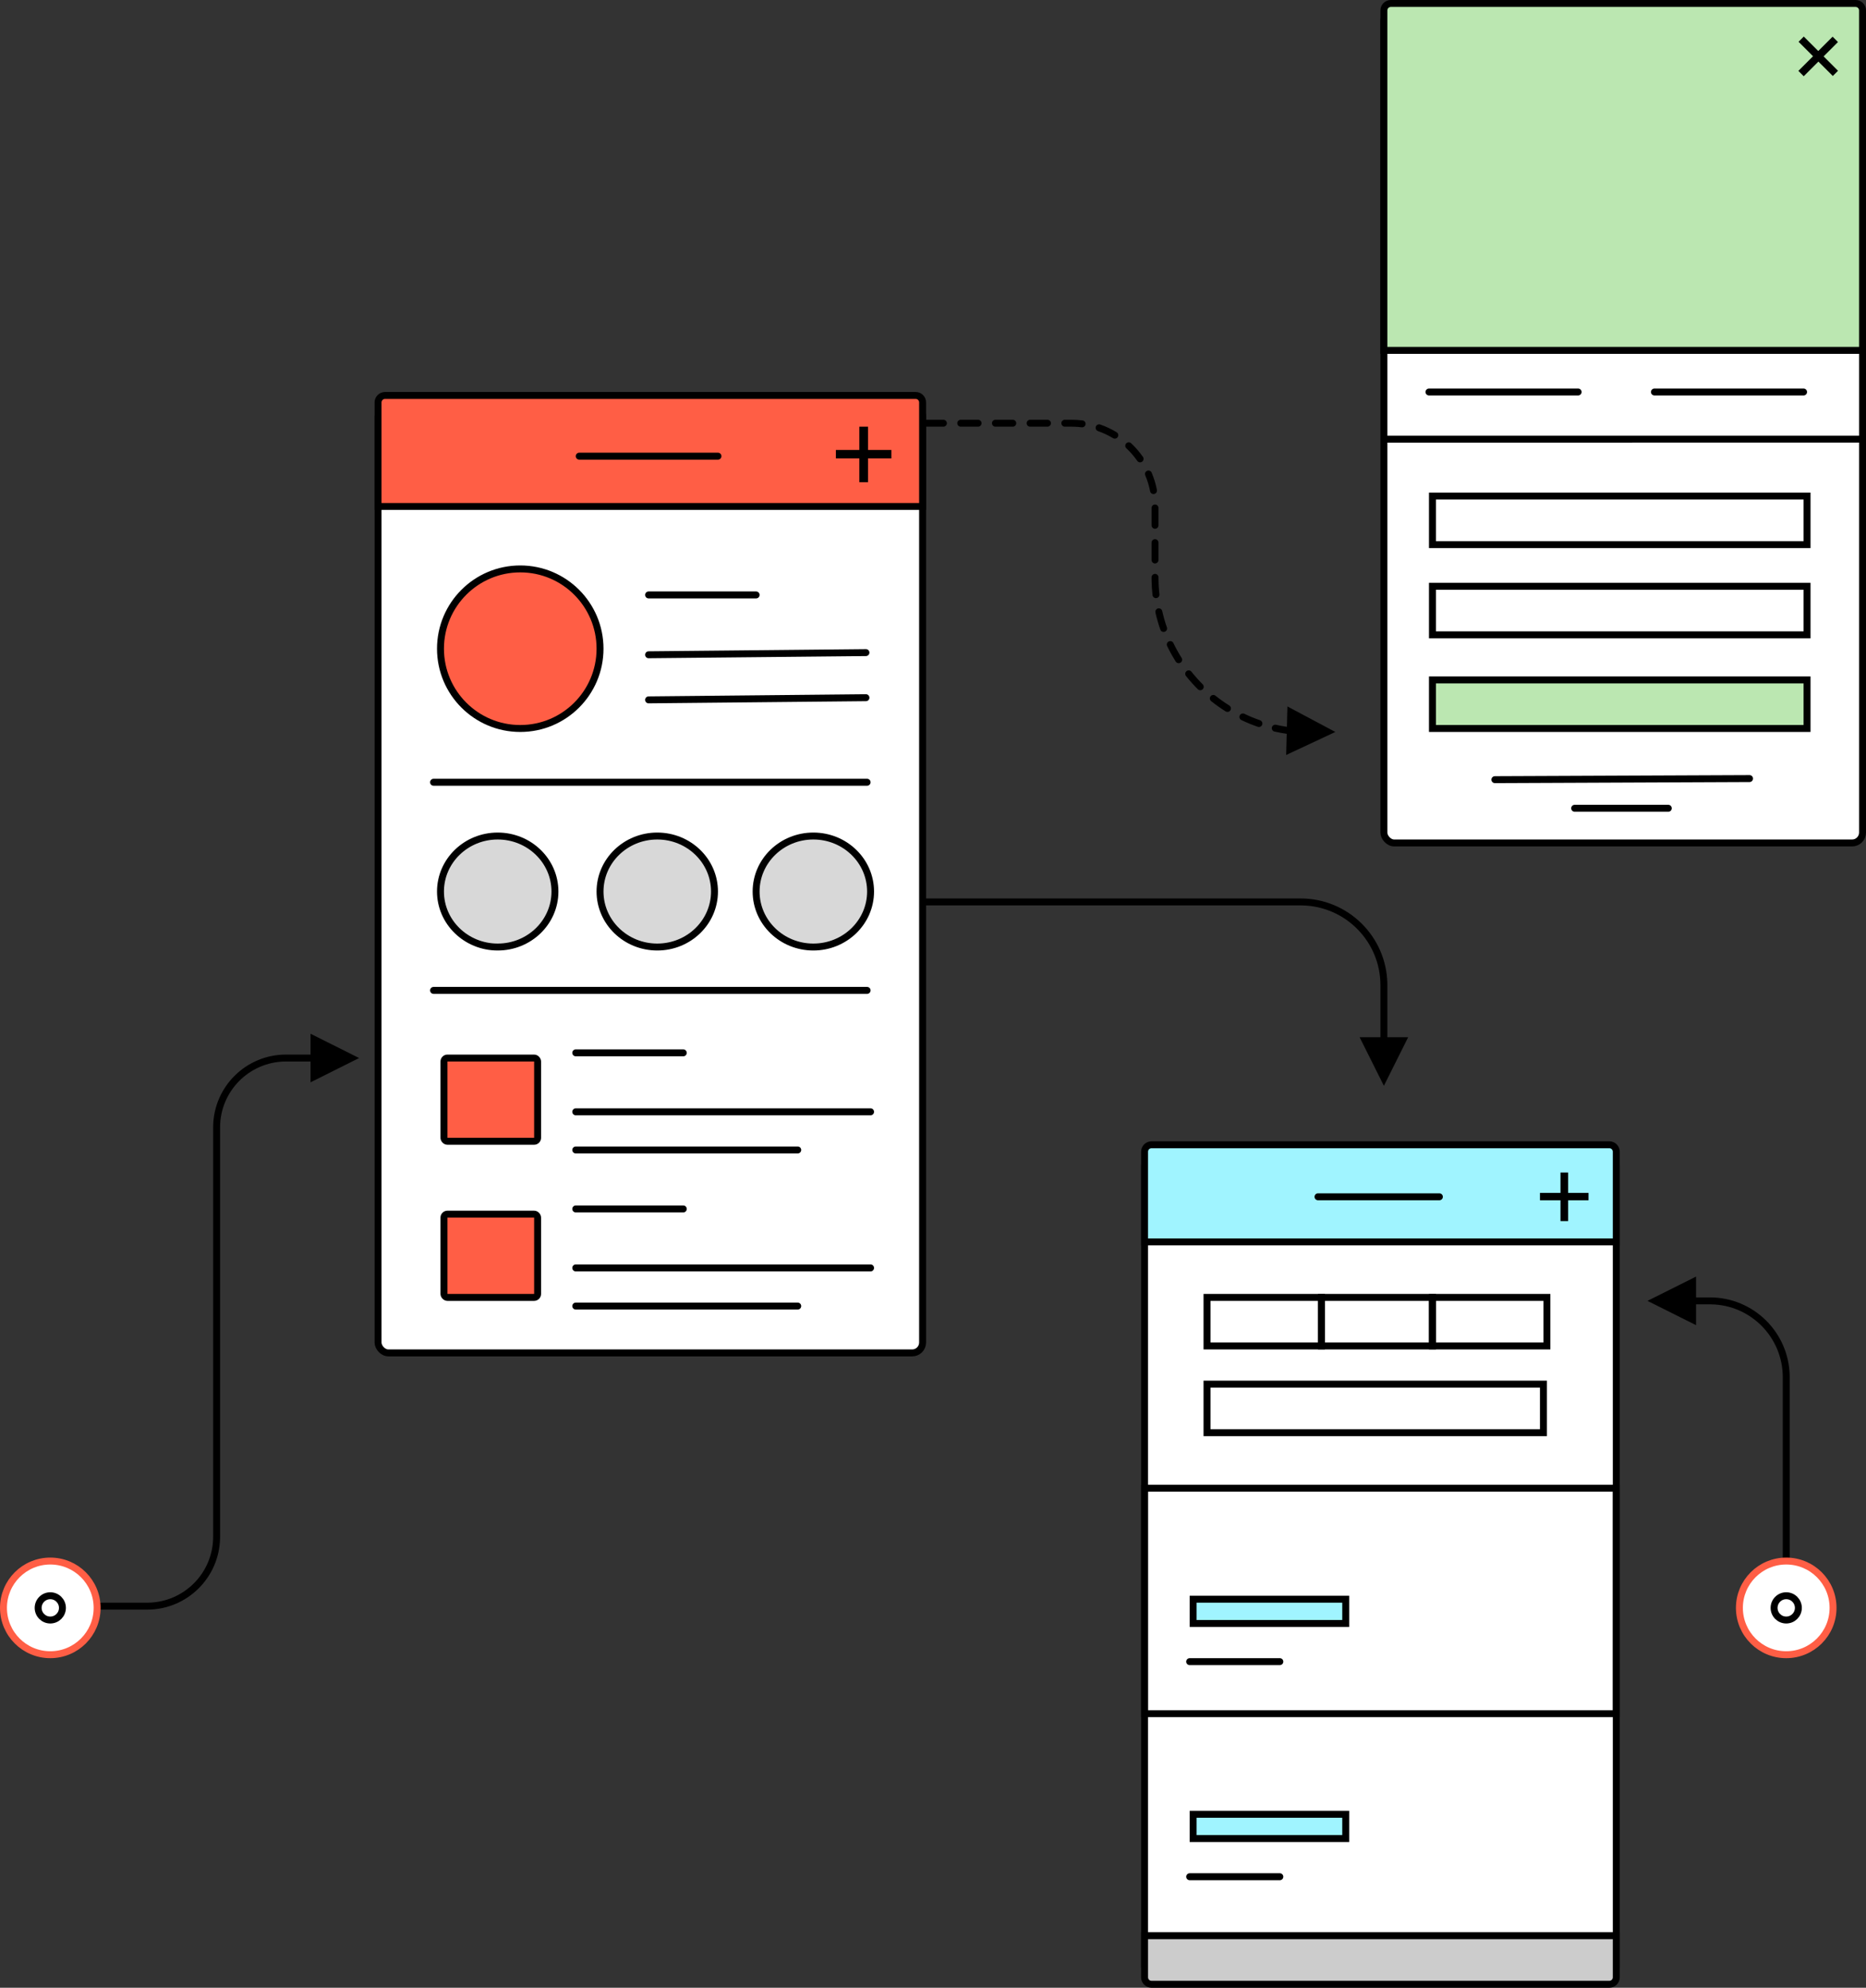 <svg width="538px" height="573px" viewBox="0 0 538 573" version="1.1" xmlns="http://www.w3.org/2000/svg" xmlns:xlink="http://www.w3.org/1999/xlink">
  <rect x="0" y="0" width="538" height="573" fill="#333333" stroke="none"/>
  <g stroke="none" stroke-width="1" fill="none" fill-rule="evenodd">
    <g transform="translate(-746, -10349)">
      <g transform="translate(156, 10349)">
        <g transform="translate(108, 0)">
          <g transform="translate(482, 0)">
            <g transform="translate(108, 0)">
              <g transform="translate(290, 0)">
                <rect stroke="#000000" stroke-width="2" fill="#FFFFFF" x="1" y="3" width="138" height="240" rx="3"></rect>
                <rect stroke="#000000" stroke-width="2" x="15" y="143" width="108" height="14"></rect>
                <rect stroke="#000000" stroke-width="2" x="15" y="169" width="108" height="14"></rect>
                <rect stroke="#000000" stroke-width="2" fill="#BBE7B1" x="15" y="196" width="108" height="14"></rect>
                <path d="M137,1 C137.552,1 138.052,1.224 138.414,1.586 C138.776,1.948 139,2.448 139,3 L139,3 L139,101 L1,101 L1,3 C1,2.448 1.224,1.948 1.586,1.586 C1.948,1.224 2.448,1 3,1 L3,1 Z" stroke="#000000" stroke-width="2" fill="#BBE7B1"></path>
                <polygon fill="#000000" fill-rule="nonzero" transform="translate(126.202, 16.267) rotate(45) translate(-126.202, -16.267) " points="127.304 23.241 127.307 17.266 133.177 17.263 133.178 15.138 127.308 15.141 127.311 9.291 125.126 9.292 125.123 15.142 119.228 15.145 119.226 17.27 125.122 17.267 125.118 23.242"></polygon>
                <line x1="56" y1="233" x2="83" y2="233" stroke="#000000" stroke-width="2" stroke-linecap="round"></line>
                <line x1="14" y1="113" x2="57" y2="113" stroke="#000000" stroke-width="2" stroke-linecap="round"></line>
                <line x1="79" y1="113" x2="122" y2="113" stroke="#000000" stroke-width="2" stroke-linecap="round"></line>
                <line x1="33" y1="224.75" x2="106.422" y2="224.438" stroke="#000000" stroke-width="2" stroke-linecap="round"></line>
                <line x1="1.742" y1="126.594" x2="138" y2="126.59" stroke="#000000" stroke-width="2" stroke-linecap="square"></line>
              </g>
              <path class="product-design__switch-card__arrow product-design__switch-card__arrow--third" d="M267,259 C280.669,259 291.776,269.97 291.997,283.587 L292,284 L292,299 L298,299 L291,313 L284,299 L290,299 L290,284 C290,271.424 279.907,261.206 267.38,261.003 L267,261 L159,261 C158.448,261 158,260.552 158,260 C158,259.487 158.386,259.064 158.883,259.007 L159,259 L267,259 Z" fill="#000000" fill-rule="nonzero"></path>
              <path class="product-design__switch-card__arrow product-design__switch-card__arrow--fourth" d="M263.184,203.643 L277,211 L262.825,217.638 L262.981,211.534 C261.797,211.364 260.624,211.148 259.462,210.886 C258.924,210.764 258.585,210.229 258.707,209.69 C258.828,209.151 259.364,208.813 259.902,208.935 C260.936,209.168 261.98,209.363 263.033,209.521 L263.184,203.643 Z M250.775,205.768 C252.245,206.471 253.754,207.09 255.296,207.624 C255.818,207.804 256.095,208.373 255.914,208.895 C255.734,209.417 255.164,209.694 254.642,209.514 C253.029,208.956 251.45,208.308 249.912,207.573 C249.414,207.335 249.203,206.737 249.442,206.239 C249.68,205.741 250.277,205.53 250.775,205.768 Z M242.441,200.551 C243.717,201.566 245.048,202.51 246.43,203.377 C246.898,203.67 247.039,204.287 246.745,204.755 C246.452,205.223 245.835,205.364 245.367,205.071 C243.922,204.164 242.529,203.178 241.195,202.115 C240.763,201.771 240.692,201.142 241.036,200.71 C241.38,200.278 242.009,200.207 242.441,200.551 Z M235.503,193.623 C236.52,194.897 237.609,196.114 238.762,197.267 C239.153,197.657 239.153,198.29 238.763,198.681 C238.372,199.071 237.739,199.071 237.348,198.681 C236.142,197.475 235.004,196.203 233.94,194.871 C233.595,194.439 233.666,193.81 234.097,193.465 C234.529,193.121 235.158,193.191 235.503,193.623 Z M230.31,185.372 C231.018,186.841 231.809,188.268 232.677,189.648 C232.971,190.115 232.831,190.732 232.364,191.027 C231.897,191.321 231.279,191.181 230.985,190.713 C230.076,189.27 229.249,187.777 228.508,186.241 C228.268,185.743 228.477,185.146 228.974,184.906 C229.472,184.666 230.07,184.875 230.31,185.372 Z M227.087,176.145 C227.447,177.738 227.897,179.307 228.434,180.843 C228.616,181.365 228.341,181.935 227.819,182.117 C227.298,182.299 226.728,182.024 226.546,181.502 C225.984,179.895 225.514,178.254 225.136,176.587 C225.014,176.048 225.352,175.512 225.891,175.39 C226.429,175.269 226.965,175.606 227.087,176.145 Z M225.014,165.428 C225.527,165.428 225.949,165.814 226.007,166.311 L226.014,166.428 L226.014,166.5 C226.014,168.117 226.102,169.723 226.277,171.313 C226.338,171.862 225.942,172.356 225.393,172.416 C224.844,172.477 224.35,172.081 224.289,171.532 C224.137,170.146 224.047,168.749 224.022,167.344 L224.014,166.5 L224.014,166.428 C224.014,165.876 224.462,165.428 225.014,165.428 Z M225.014,155.428 C225.527,155.428 225.949,155.814 226.007,156.311 L226.014,156.428 L226.014,161.428 C226.014,161.98 225.566,162.428 225.014,162.428 C224.501,162.428 224.078,162.042 224.021,161.544 L224.014,161.428 L224.014,156.428 C224.014,155.876 224.462,155.428 225.014,155.428 Z M225.014,145.428 C225.527,145.428 225.949,145.814 226.007,146.311 L226.014,146.428 L226.014,151.428 C226.014,151.98 225.566,152.428 225.014,152.428 C224.501,152.428 224.078,152.042 224.021,151.544 L224.014,151.428 L224.014,146.428 C224.014,145.876 224.462,145.428 225.014,145.428 Z M224.039,136.246 C224.717,137.844 225.227,139.513 225.559,141.229 C225.664,141.771 225.309,142.296 224.767,142.4 C224.225,142.505 223.7,142.151 223.595,141.608 C223.29,140.031 222.821,138.497 222.198,137.027 C221.982,136.518 222.22,135.931 222.728,135.715 C223.237,135.5 223.824,135.737 224.039,136.246 Z M218.124,127.772 C219.393,128.964 220.535,130.284 221.531,131.711 C221.847,132.164 221.736,132.787 221.283,133.103 C220.83,133.419 220.206,133.308 219.89,132.856 C218.974,131.542 217.923,130.327 216.755,129.23 C216.352,128.852 216.332,128.219 216.71,127.817 C217.088,127.414 217.721,127.394 218.124,127.772 Z M209.219,122.378 C210.866,122.95 212.445,123.693 213.933,124.593 C214.406,124.879 214.557,125.493 214.272,125.966 C213.986,126.439 213.371,126.59 212.899,126.304 C211.529,125.476 210.077,124.793 208.563,124.267 C208.041,124.086 207.765,123.516 207.946,122.994 C208.127,122.473 208.697,122.197 209.219,122.378 Z M201.014,121 C202.057,121 203.093,121.064 204.117,121.191 C204.665,121.259 205.055,121.758 204.987,122.306 C204.919,122.854 204.42,123.244 203.871,123.176 C203.117,123.082 202.356,123.026 201.59,123.007 L201.014,123 L199,123 C198.448,123 198,122.552 198,122 C198,121.487 198.386,121.064 198.883,121.007 L199,121 L201.014,121 Z M164,121 C164.552,121 165,121.448 165,122 C165,122.513 164.614,122.936 164.117,122.993 L164,123 L159,123 C158.448,123 158,122.552 158,122 C158,121.487 158.386,121.064 158.883,121.007 L159,121 L164,121 Z M174,121 C174.552,121 175,121.448 175,122 C175,122.513 174.614,122.936 174.117,122.993 L174,123 L169,123 C168.448,123 168,122.552 168,122 C168,121.487 168.386,121.064 168.883,121.007 L169,121 L174,121 Z M184,121 C184.552,121 185,121.448 185,122 C185,122.513 184.614,122.936 184.117,122.993 L184,123 L179,123 C178.448,123 178,122.552 178,122 C178,121.487 178.386,121.064 178.883,121.007 L179,121 L184,121 Z M194,121 C194.552,121 195,121.448 195,122 C195,122.513 194.614,122.936 194.117,122.993 L194,123 L189,123 C188.448,123 188,122.552 188,122 C188,121.487 188.386,121.064 188.883,121.007 L189,121 L194,121 Z" fill="#000000" fill-rule="nonzero"></path>
              <g transform="translate(0, 113)">
                <rect stroke="#000000" stroke-width="2" fill="#FFFFFF" x="1" y="4" width="157" height="273" rx="3"></rect>
                <path d="M156,1 C156.552,1 157.052,1.224 157.414,1.586 C157.776,1.948 158,2.448 158,3 L158,3 L158,33 L1,33 L1,3 C1,2.448 1.224,1.948 1.586,1.586 C1.948,1.224 2.448,1 3,1 L3,1 Z" stroke="#000000" stroke-width="2" fill="#FF5E45"></path>
                <polygon fill="#000000" fill-rule="nonzero" points="142.268 26 142.268 19.147 149 19.147 149 16.71 142.268 16.71 142.268 10 139.761 10 139.761 16.71 133 16.71 133 19.147 139.761 19.147 139.761 26"></polygon>
                <line x1="17" y1="112.5" x2="142" y2="112.5" stroke="#000000" stroke-width="2" stroke-linecap="round"></line>
                <line x1="79" y1="58.5" x2="110" y2="58.5" stroke="#000000" stroke-width="2" stroke-linecap="round"></line>
                <line x1="58" y1="190.5" x2="89" y2="190.5" stroke="#000000" stroke-width="2" stroke-linecap="round"></line>
                <line x1="58" y1="207.5" x2="143" y2="207.5" stroke="#000000" stroke-width="2" stroke-linecap="round"></line>
                <line x1="58" y1="218.5" x2="122" y2="218.5" stroke="#000000" stroke-width="2" stroke-linecap="round"></line>
                <line x1="58" y1="235.5" x2="89" y2="235.5" stroke="#000000" stroke-width="2" stroke-linecap="round"></line>
                <line x1="58" y1="252.5" x2="143" y2="252.5" stroke="#000000" stroke-width="2" stroke-linecap="round"></line>
                <line x1="58" y1="263.5" x2="122" y2="263.5" stroke="#000000" stroke-width="2" stroke-linecap="round"></line>
                <line x1="79" y1="75.75" x2="141.667" y2="75.125" stroke="#000000" stroke-width="2" stroke-linecap="round"></line>
                <line x1="79" y1="88.75" x2="141.667" y2="88.125" stroke="#000000" stroke-width="2" stroke-linecap="round"></line>
                <circle stroke="#000000" stroke-width="2" fill="#FF5E45" cx="42" cy="74" r="23"></circle>
                <ellipse stroke="#000000" stroke-width="2" fill="#D8D8D8" cx="35.5" cy="144" rx="16.5" ry="16"></ellipse>
                <ellipse stroke="#000000" stroke-width="2" fill="#D8D8D8" cx="81.5" cy="144" rx="16.5" ry="16"></ellipse>
                <ellipse stroke="#000000" stroke-width="2" fill="#D8D8D8" cx="126.5" cy="144" rx="16.5" ry="16"></ellipse>
                <line x1="17" y1="172.5" x2="142" y2="172.5" stroke="#000000" stroke-width="2" stroke-linecap="round"></line>
                <line x1="59" y1="18.5" x2="99" y2="18.5" stroke="#000000" stroke-width="2" stroke-linecap="round"></line>
                <rect stroke="#000000" stroke-width="2" fill="#FF5E45" x="20" y="192" width="27" height="24" rx="1"></rect>
                <rect stroke="#000000" stroke-width="2" fill="#FF5E45" x="20" y="237" width="27" height="24" rx="1"></rect>
              </g>
              <g transform="translate(221, 329)">
                <rect stroke="#000000" stroke-width="2" fill="#FFFFFF" x="1" y="4" width="136" height="237" rx="3"></rect>
                <rect stroke="#000000" stroke-width="2" x="19" y="70" width="97" height="14"></rect>
                <path d="M135,1 C135.552,1 136.052,1.224 136.414,1.586 C136.776,1.948 137,2.448 137,3 L137,3 L137,29 L1,29 L1,3 C1,2.448 1.224,1.948 1.586,1.586 C1.948,1.224 2.448,1 3,1 L3,1 Z" stroke="#000000" stroke-width="2" fill="#A0F4FF"></path>
                <path d="M135,229 C135.552,229 136.052,229.224 136.414,229.586 C136.776,229.948 137,230.448 137,231 L137,231 L137,243 L1,243 L1,231 C1,230.448 1.224,229.948 1.586,229.586 C1.948,229.224 2.448,229 3,229 L3,229 Z" stroke="#000000" stroke-width="2" fill="#CCCCCC" transform="translate(69, 236) scale(1, -1) translate(-69, -236) "></path>
                <rect stroke="#000000" stroke-width="2" x="19" y="45" width="33" height="14"></rect>
                <rect stroke="#000000" stroke-width="2" fill="#A0F4FF" x="15" y="132" width="44" height="7"></rect>
                <rect stroke="#000000" stroke-width="2" fill="#A0F4FF" x="15" y="194" width="44" height="7"></rect>
                <rect stroke="#000000" stroke-width="2" x="52" y="45" width="32" height="14"></rect>
                <rect stroke="#000000" stroke-width="2" x="84" y="45" width="33" height="14"></rect>
                <polygon fill="#000000" fill-rule="nonzero" points="123.109 23 123.109 17.004 129 17.004 129 14.871 123.109 14.871 123.109 9 120.916 9 120.916 14.871 115 14.871 115 17.004 120.916 17.004 120.916 23"></polygon>
                <line x1="14" y1="150" x2="40" y2="150" stroke="#000000" stroke-width="2" stroke-linecap="round"></line>
                <line x1="14" y1="212" x2="40" y2="212" stroke="#000000" stroke-width="2" stroke-linecap="round"></line>
                <line x1="51" y1="16" x2="86" y2="16" stroke="#000000" stroke-width="2" stroke-linecap="round"></line>
                <rect stroke="#000000" stroke-width="2" x="1" y="100" width="136" height="65"></rect>
              </g>
            </g>
            <g transform="translate(0, 305)">
              <g class="product-design__switch-card__arrow product-design__switch-card__arrow--first" transform="translate(52, 86.5) scale(-1, 1) translate(-52, -86.5) ">
                <path d="M14.466,7 L0.466,0 L14.466,-7 L14.466,-1 L21.547,-1 C33.028,-1 42.357,8.213 42.544,19.649 L42.547,20 L42.547,138 C42.547,148.381 50.872,156.817 61.209,156.997 L61.547,157 L83.466,157 L83.466,159 L61.547,159 C50.066,159 40.737,149.787 40.55,138.351 L40.547,138 L40.547,20 C40.547,9.619 32.223,1.183 21.885,1.003 L21.547,1 L14.466,1 L14.466,7 Z" fill="#000000" fill-rule="nonzero"></path>
                <g transform="translate(75, 144)" fill="#FFFFFF" stroke-width="2">
                  <circle stroke="#FF5E45" cx="14.5" cy="14.5" r="13.5"></circle>
                  <circle stroke="#000000" cx="14.5" cy="14.5" r="3.5"></circle>
                </g>
              </g>
              <g class="product-design__switch-card__arrow product-design__switch-card__arrow--second" transform="translate(475, 70)">
                <path d="M14,7 L0,0 L14,-7 L14,-1 L18,-1 C30.576,-1 40.794,9.093 40.997,21.62 L41,22 L41,86 L39,86 L39,22 C39,10.519 29.787,1.19 18.351,1.003 L18,1 L14,1 L14,7 Z" fill="#000000" fill-rule="nonzero"></path>
                <g transform="translate(25.5, 74)" fill="#FFFFFF" stroke-width="2">
                  <circle stroke="#FF5E45" cx="14.5" cy="14.5" r="13.5"></circle>
                  <circle stroke="#000000" cx="14.5" cy="14.5" r="3.5"></circle>
                </g>
              </g>
            </g>
          </g>
        </g>
      </g>
    </g>
  </g>
</svg>
